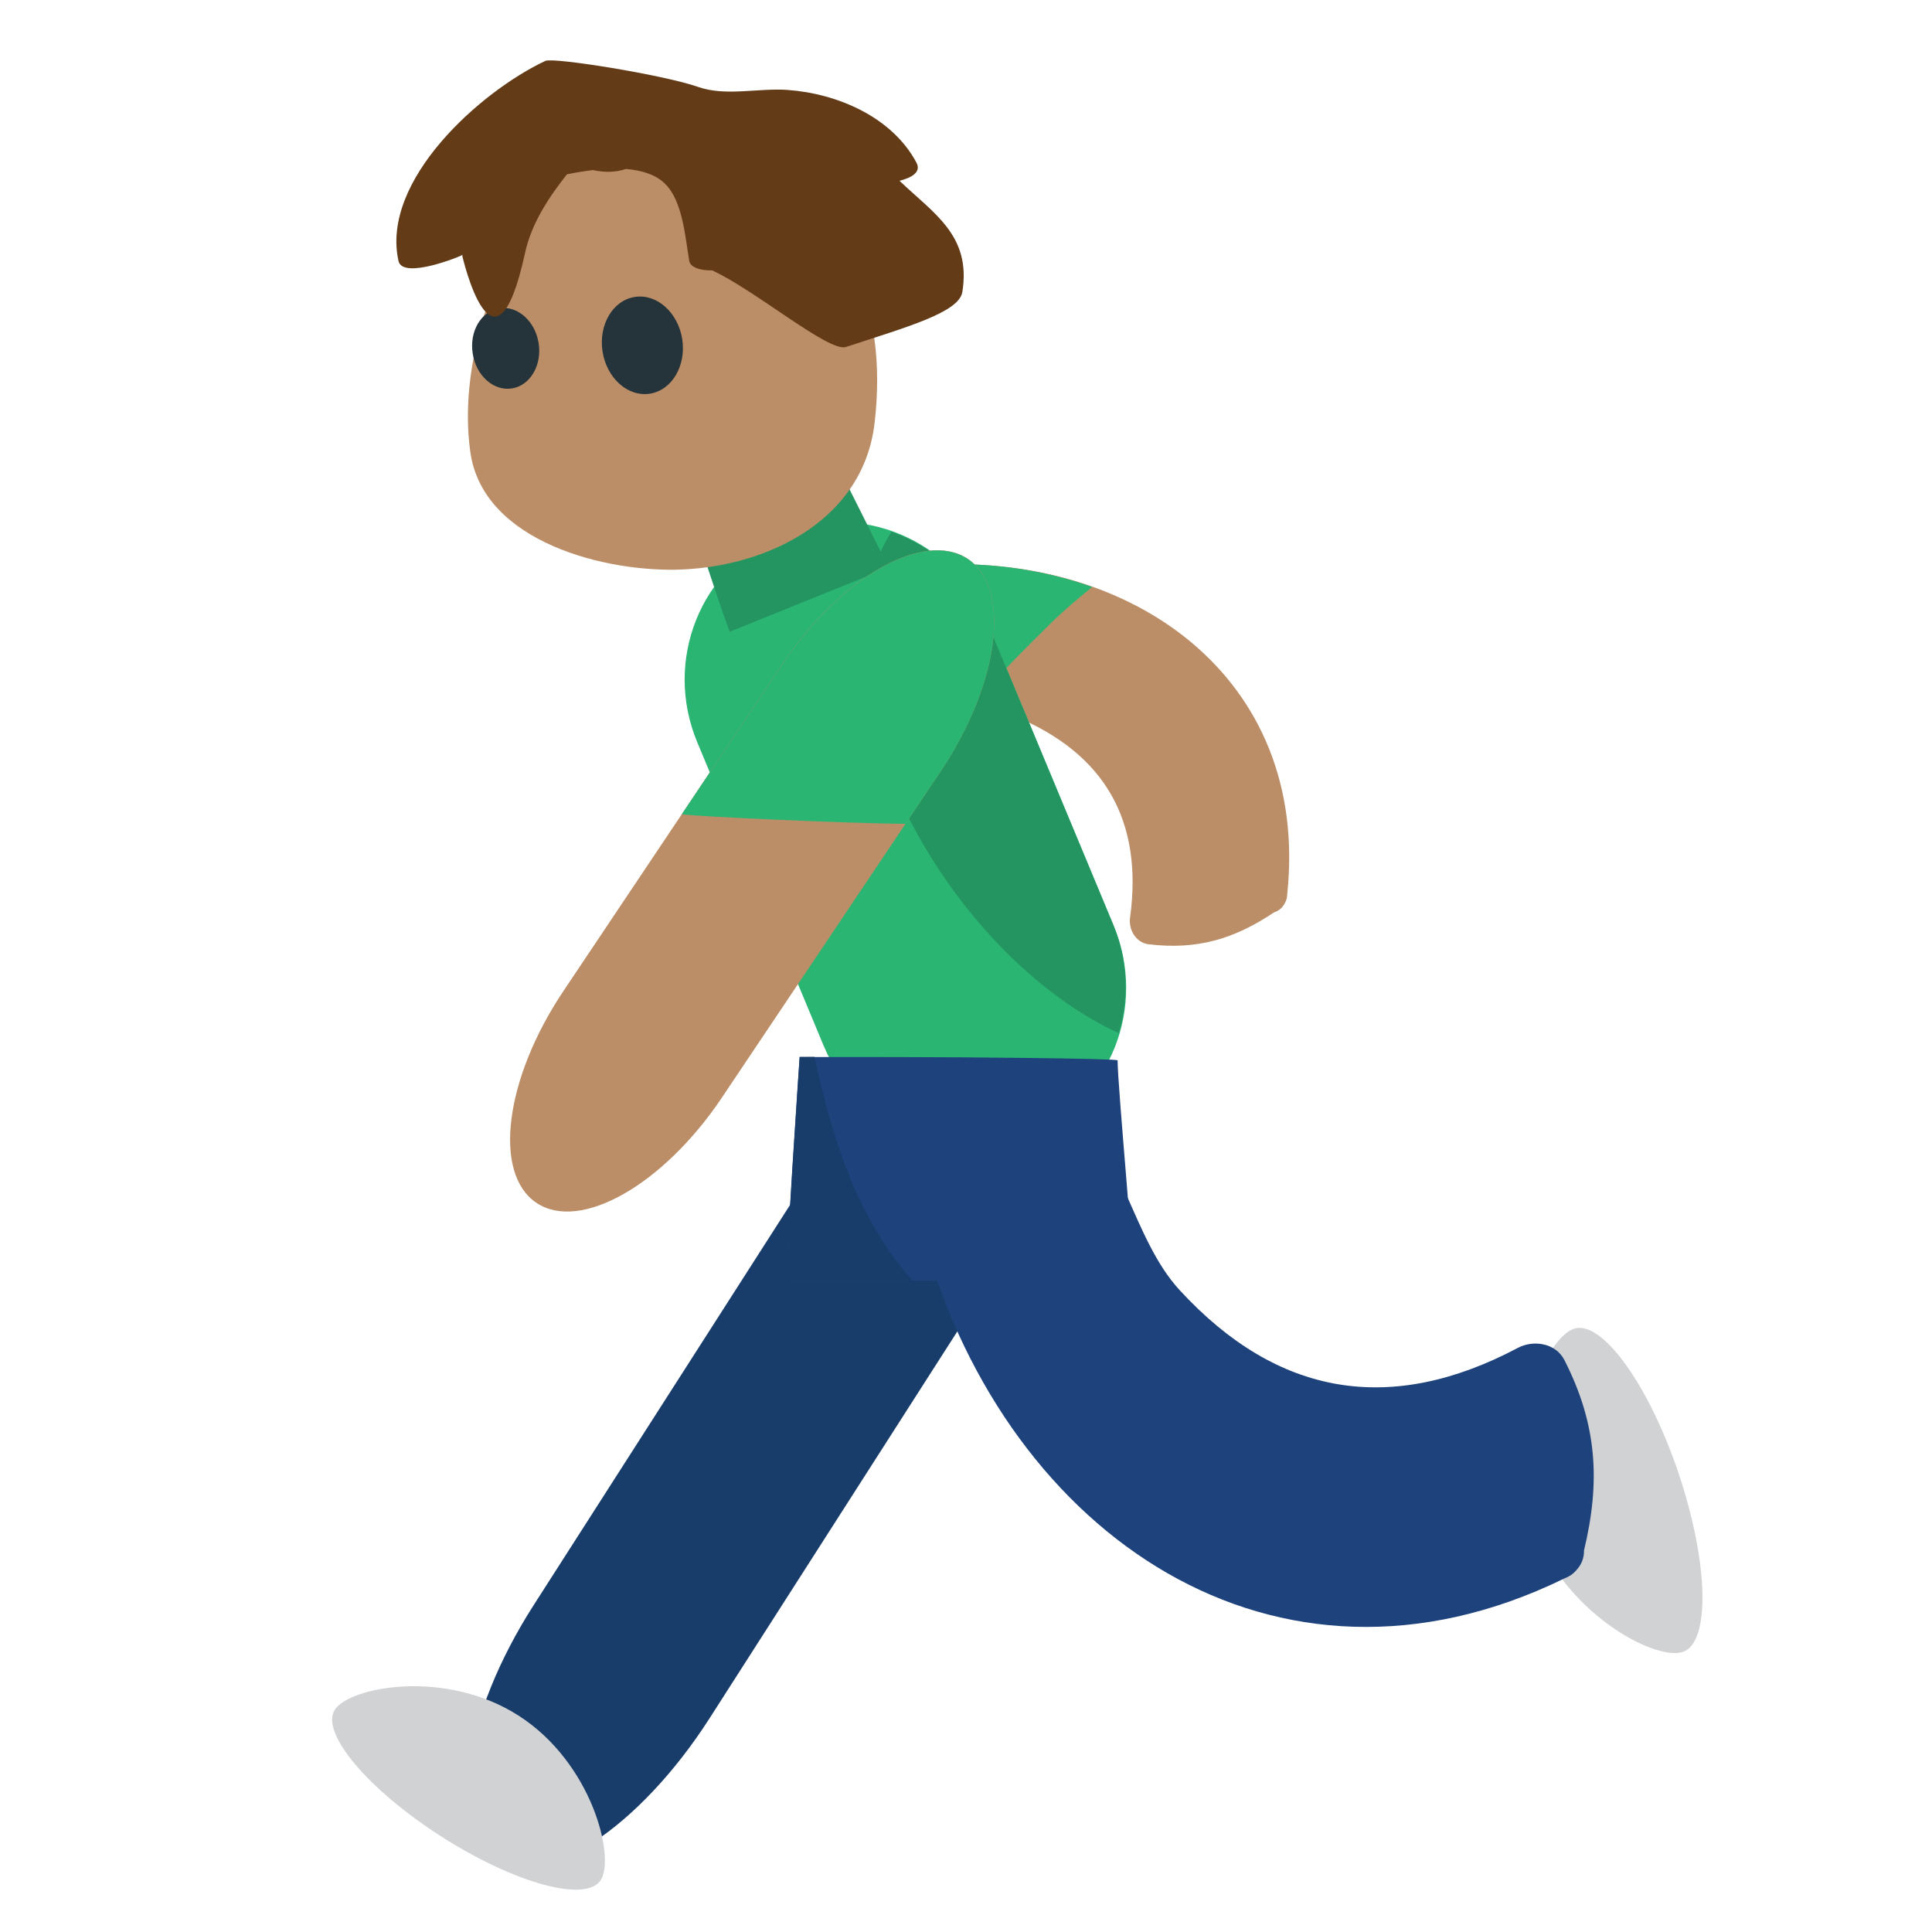 <svg xmlns="http://www.w3.org/2000/svg" viewBox="0 0 64 64" enable-background="new 0 0 64 64"><path fill="#193d6b" d="m23.507 56.918c-2.325 3.629-5.516 5.732-7.127 4.701-1.613-1.03-1.031-4.813 1.293-8.438l8.651-13.505c2.326-3.634 5.516-5.739 7.126-4.709 1.612 1.03 1.032 4.813-1.291 8.442l-8.652 13.509"/><path fill="#d1d2d3" d="m11.09 56.639c-.486.758 1.091 2.635 3.527 4.197 2.432 1.555 4.797 2.203 5.284 1.444.485-.759-.29-3.89-2.721-5.447-2.436-1.562-5.604-.953-6.09-.194"/><path fill="#bb8e67" d="m42.21 30.22c-1.324.888-2.557 1.253-4.16 1.06-.425-.05-.672-.491-.615-.884.438-3.206-.838-5.433-3.822-6.672-1.457-.603-3.405-.102-4.729-.974-2.665-1.75-.714-3.84 1.767-4.02 6.797-.489 12.734 3.691 11.993 10.859-.002.114-.021.227-.084.331-.078.156-.202.253-.35.302"/><g fill="#2bb573"><path d="m32.16 23.409c.868-.993 1.802-1.929 2.7-2.813.426-.414.869-.786 1.322-1.152-1.684-.6-3.568-.858-5.538-.719-2.48.182-4.432 2.272-1.766 4.02.919.603 2.136.553 3.282.662"/><path d="m36.887 30.647c1.129 2.707-.104 5.798-2.757 6.9-2.648 1.105-5.713-.193-6.842-2.898l-4.19-10.06c-1.129-2.707.107-5.797 2.758-6.901 2.647-1.104 5.712.193 6.841 2.9l4.19 10.06"/></g><path fill="#249560" d="m37.06 34.23c.336-1.132.317-2.388-.178-3.579l-4.189-10.06c-.612-1.462-1.795-2.496-3.163-2.977-3.105 4.965 1.703 13.917 7.53 16.612"/><path fill="#d1d2d3" d="m55.745 54.723c.922-.313.854-2.957-.14-5.92-.996-2.953-2.551-5.1-3.469-4.785-.925.307-2.386 3.472-1.394 6.424 1 2.96 4.08 4.591 5 4.281"/><path fill="#1d427c" d="m26.08 42.42c2.359 0 4.603 0 6.96 0 1.498 0 2.997 0 4.495 0 .097 0-.513-6.423-.513-7.295 0-.06-4.892-.108-7.25-.108-1.498 0-3.279-.005-3.281 0 .002 0-.507 7.403-.411 7.403"/><path fill="#193d6b" d="m26.982 35.01c-.295 0-.493 0-.493 0s-.51 7.403-.414 7.403h4.146c-1.804-2.032-2.65-4.646-3.239-7.403"/><path fill="#249560" d="m24.18 20.925c1.077-.436 4.552-1.842 5.24-2.118.04-.017-1.436-2.868-1.598-3.269-.012-.029-4.833 1.89-4.833 1.89s1.148 3.513 1.191 3.497"/><path fill="#bb8e67" d="m23.919 5.317c-3.141-.98-4.743-1.703-6.347 1.433-1.255 2.446-2.386 5.383-1.993 8.216.414 3.01 4.536 4.01 7.03 3.899 2.902-.131 5.996-1.676 6.364-4.859.441-3.81-.808-7.358-5.057-8.689"/><g fill="#25333a"><path d="m22.6 11.235c.136.884-.344 1.693-1.071 1.806-.731.114-1.429-.511-1.569-1.395-.138-.886.341-1.699 1.072-1.81.726-.113 1.429.515 1.568 1.399"/><path d="m17.844 11.372c.113.733-.285 1.401-.886 1.496-.607.094-1.188-.423-1.299-1.157-.116-.733.277-1.403.885-1.5.603-.093 1.187.43 1.3 1.161"/></g><path fill="#633c17" d="m29.798 5.989c.395-.1.729-.284.561-.601-.805-1.51-2.618-2.291-4.273-2.409-.96-.069-2.049.222-2.96-.1-1.141-.399-4.791-.987-5.059-.862-2.139 1-5.463 3.956-4.866 6.629.138.631 2.088-.167 2.128-.205-.006.01-.013.019-.016.033 0 0 1.058 4.596 2.08-.095.212-.98.788-1.844 1.387-2.604.288-.06.576-.106.861-.141.375.082.752.08 1.093-.036.522.042.979.183 1.286.479.599.572.681 1.805.811 2.56.04.229.374.327.76.32 1.412.643 3.872 2.724 4.433 2.537 2-.658 3.746-1.14 3.855-1.822.301-1.874-.949-2.599-2.081-3.683"/><path fill="#1d427c" d="m52.47 51.37c.553-2.293.438-4.188-.646-6.314-.285-.566-1.026-.68-1.542-.406-4.229 2.24-7.969 1.602-11.202-1.91-1.582-1.715-1.877-4.678-3.756-6.07-3.786-2.809-5.696.96-4.685 4.495 2.772 9.687 11.592 15.801 21.17 11.129.154-.06.301-.146.414-.285.177-.192.25-.408.25-.639"/><path fill="#bb8e67" d="m23.921 36.35c-1.946 2.904-4.701 4.469-6.152 3.495-1.45-.972-1.05-4.114.898-7.02l7.238-10.812c1.947-2.903 4.7-4.466 6.157-3.499 1.45.977 1.047 4.125-.896 7.03l-7.245 10.804"/><path fill="#2bb573" d="m22.583 26.975c.62.08 5.571.304 7.412.316l1.171-1.743c1.943-2.906 2.346-6.05.896-7.03-1.457-.967-4.209.595-6.157 3.499l-3.322 4.959"/></svg>